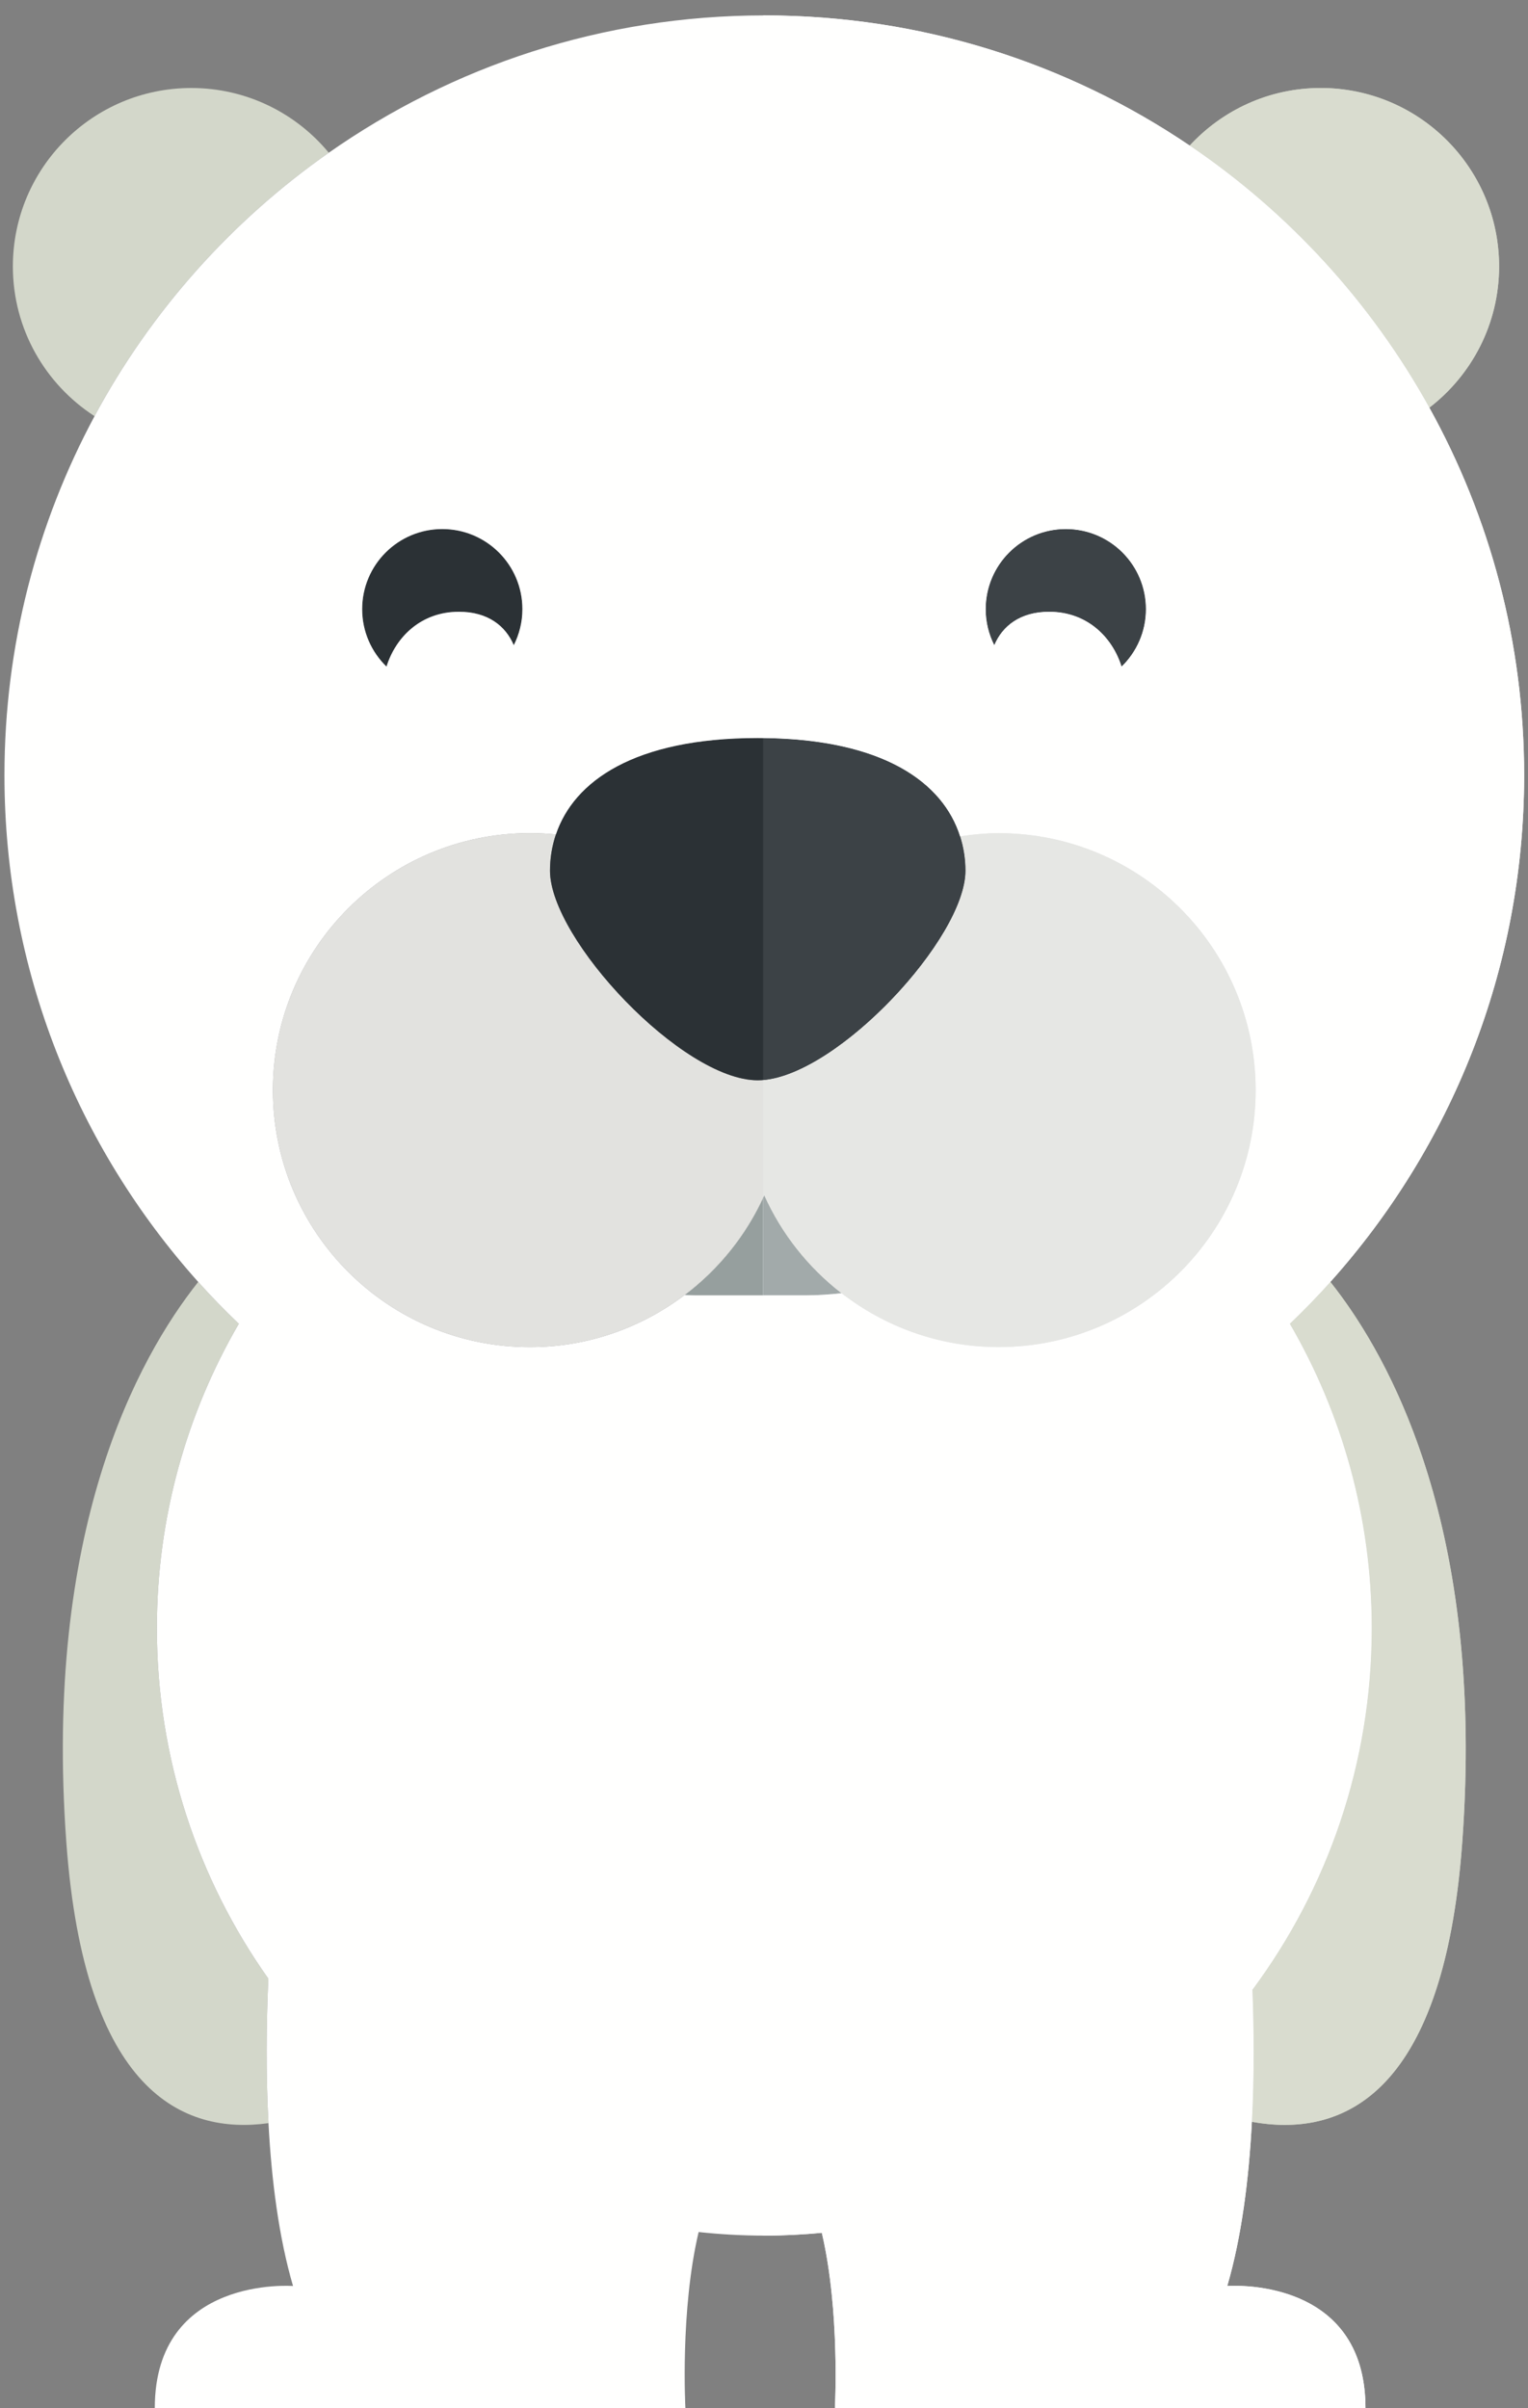 <?xml version="1.0" encoding="UTF-8"?>
<svg width="92px" height="145px" viewBox="0 0 92 145" version="1.1" xmlns="http://www.w3.org/2000/svg" xmlns:xlink="http://www.w3.org/1999/xlink">
    <rect x="0" y="0" width="92" height="145" fill="#808080" stroke="none"/>
    <!-- Generator: Sketch 52.4 (67378) - http://www.bohemiancoding.com/sketch -->
    <title>Group 14</title>
    <desc>Created with Sketch.</desc>
    <g id="Page-1" stroke="none" stroke-width="1" fill="none" fill-rule="evenodd">
        <g id="A&amp;M1" transform="translate(-114, -586)">
            <g id="Group-14" transform="translate(114, 586)">
                <path d="M16.156,119.14 C11.935,113.178 9.446,105.902 9.446,98.041 C9.446,91.357 11.248,85.099 14.379,79.707 C13.534,78.897 12.716,78.06 11.935,77.188 C8.278,81.791 2.617,92.116 3.995,110.949 C5.093,125.965 11.033,128.555 16.165,127.841 C16.008,124.915 16.034,121.935 16.156,119.14" id="Fill-509" fill="#D3D7CA"></path>
                <path d="M77.656,79.707 C80.787,85.098 82.589,91.357 82.589,98.041 C82.589,106.194 79.918,113.723 75.407,119.805 C75.503,122.38 75.515,125.092 75.375,127.761 C80.613,128.709 86.906,126.45 88.04,110.949 C89.418,92.116 83.757,81.791 80.101,77.188 C79.319,78.06 78.501,78.897 77.656,79.707" id="Fill-510" fill="#D3D7CA"></path>
                <path d="M19.796,9.197 C17.826,6.816 14.849,5.299 11.518,5.299 C5.585,5.299 0.775,10.109 0.775,16.041 C0.775,19.824 2.736,23.144 5.693,25.059 C9.094,18.728 13.945,13.299 19.796,9.197" id="Fill-511" fill="#D3D7CA"></path>
                <path d="M86.06,24.547 C88.61,22.583 90.26,19.508 90.26,16.041 C90.26,10.109 85.45,5.299 79.518,5.299 C76.396,5.299 73.594,6.639 71.631,8.766 C77.598,12.805 82.554,18.218 86.06,24.547" id="Fill-512" fill="#D3D7CA"></path>
                <path d="M46.017,71.973 C44.945,74.358 43.286,76.415 41.224,77.975 C41.455,77.982 41.678,78 41.914,78 L48.463,78 C49.215,78 49.948,77.947 50.668,77.869 C48.671,76.322 47.065,74.304 46.017,71.973" id="Fill-513" fill="#FFFFFE"></path>
                <path d="M45.944,78 L41.914,78 C41.678,78 41.455,77.982 41.224,77.975 C43.24,76.45 44.87,74.451 45.944,72.133 L45.944,78" id="Fill-514" fill="#969F9E"></path>
                <path d="M16.431,65.641 C16.431,74.188 23.359,81.115 31.905,81.115 C35.409,81.115 38.63,79.938 41.224,77.975 C43.286,76.415 44.945,74.358 46.017,71.973 C47.065,74.304 48.671,76.322 50.668,77.869 C53.285,79.896 56.561,81.115 60.128,81.115 C68.674,81.115 75.605,74.188 75.605,65.641 C75.605,57.094 68.674,50.164 60.128,50.164 C59.337,50.164 58.566,50.242 57.807,50.356 C58.02,51.028 58.129,51.724 58.129,52.428 C58.129,56.548 50.161,65.047 45.622,65.047 C41.082,65.047 33.115,56.548 33.115,52.428 C33.115,51.684 33.232,50.949 33.47,50.243 C32.955,50.191 32.434,50.164 31.905,50.164 C23.359,50.164 16.431,57.094 16.431,65.641" id="Fill-515" fill="#E2E2DF"></path>
                <path d="M45.622,65.047 C50.161,65.047 58.129,56.548 58.129,52.428 C58.129,51.724 58.02,51.028 57.807,50.356 C56.777,47.099 53.13,44.438 45.622,44.438 C38.201,44.438 34.548,47.037 33.47,50.243 C33.232,50.949 33.115,51.684 33.115,52.428 C33.115,56.548 41.082,65.047 45.622,65.047" id="Fill-516" fill="#2B3135"></path>
                <path d="M23.271,40.14 C23.82,38.379 25.328,36.836 27.634,36.836 C29.372,36.836 30.446,37.69 30.934,38.85 C31.264,38.197 31.454,37.461 31.454,36.68 C31.454,34.015 29.294,31.855 26.63,31.855 C23.967,31.855 21.805,34.015 21.805,36.68 C21.805,38.037 22.369,39.264 23.271,40.14" id="Fill-517" fill="#2B3135"></path>
                <path d="M63.168,36.836 C65.472,36.836 66.98,38.379 67.529,40.139 C68.431,39.264 68.997,38.037 68.997,36.68 C68.997,34.015 66.837,31.855 64.172,31.855 C61.506,31.855 59.348,34.015 59.348,36.68 C59.348,37.461 59.535,38.197 59.866,38.85 C60.352,37.69 61.428,36.836 63.168,36.836" id="Fill-518" fill="#2B3135"></path>
                <path d="M26.63,31.855 C29.294,31.855 31.454,34.015 31.454,36.68 C31.454,37.461 31.264,38.197 30.934,38.85 C30.446,37.69 29.372,36.836 27.634,36.836 C25.328,36.836 23.82,38.379 23.271,40.139 C22.369,39.264 21.805,38.037 21.805,36.68 C21.805,34.015 23.967,31.855 26.63,31.855 M45.622,44.438 C53.13,44.438 56.777,47.099 57.807,50.356 C58.566,50.242 59.337,50.164 60.128,50.164 C68.674,50.164 75.605,57.094 75.605,65.641 C75.605,74.188 68.674,81.115 60.128,81.115 C56.561,81.115 53.285,79.896 50.668,77.869 C49.948,77.947 49.215,78 48.463,78 L41.914,78 C41.678,78 41.455,77.982 41.224,77.975 C38.63,79.938 35.409,81.115 31.905,81.115 C23.359,81.115 16.431,74.188 16.431,65.641 C16.431,57.094 23.359,50.164 31.905,50.164 C32.434,50.164 32.955,50.191 33.47,50.243 C34.548,47.037 38.201,44.438 45.622,44.438 M64.172,31.855 C66.837,31.855 68.997,34.015 68.997,36.68 C68.997,38.037 68.431,39.264 67.529,40.139 C66.98,38.379 65.472,36.836 63.168,36.836 C61.428,36.836 60.352,37.69 59.866,38.85 C59.535,38.197 59.348,37.461 59.348,36.68 C59.348,34.015 61.506,31.855 64.172,31.855 M75.407,119.805 C79.918,113.723 82.589,106.194 82.589,98.041 C82.589,91.357 80.787,85.098 77.656,79.707 C78.501,78.897 79.319,78.06 80.101,77.188 C87.353,69.092 91.768,58.402 91.768,46.678 C91.768,38.648 89.693,31.106 86.06,24.547 C82.554,18.218 77.598,12.805 71.631,8.766 C64.323,3.818 55.508,0.928 46.018,0.928 C36.26,0.928 27.223,3.992 19.796,9.197 C13.945,13.299 9.094,18.728 5.693,25.059 C2.234,31.497 0.268,38.857 0.268,46.678 C0.268,58.402 4.683,69.092 11.935,77.188 C12.716,78.06 13.534,78.897 14.379,79.707 C11.248,85.098 9.446,91.357 9.446,98.041 C9.446,105.902 11.935,113.178 16.156,119.14 C16.034,121.935 16.008,124.915 16.165,127.841 C16.35,131.325 16.792,134.73 17.643,137.646 C17.643,137.646 9.32,137 9.32,145 L41.268,145 C41.268,145 40.942,139.142 42.064,134.397 C43.363,134.536 44.681,134.612 46.018,134.612 C47.186,134.612 48.341,134.552 49.482,134.444 C50.591,139.182 50.268,145 50.268,145 L82.215,145 C82.215,137 73.893,137.646 73.893,137.646 C74.749,134.709 75.192,131.273 75.375,127.761 C75.515,125.092 75.503,122.38 75.407,119.805" id="Fill-519" fill="#FFFFFE"></path>
                <path d="M77.358,127.946 C76.689,127.946 76.024,127.878 75.375,127.761 C75.448,126.364 75.48,124.955 75.48,123.56 C75.479,122.29 75.453,121.032 75.407,119.805 C79.918,113.723 82.589,106.194 82.589,98.041 C82.589,91.357 80.787,85.098 77.656,79.707 C78.501,78.897 79.319,78.06 80.101,77.188 C83.371,81.305 88.246,90.002 88.252,105.271 C88.252,107.071 88.185,108.963 88.04,110.949 C87.047,124.531 82.093,127.946 77.358,127.946" id="Fill-520" fill="#D9DCCF"></path>
                <path d="M86.06,24.547 C82.554,18.218 77.598,12.805 71.631,8.766 C73.594,6.639 76.396,5.299 79.518,5.299 C85.45,5.299 90.26,10.109 90.26,16.041 C90.26,19.508 88.61,22.583 86.06,24.547" id="Fill-521" fill="#D9DCCF"></path>
                <path d="M48.463,78 L45.944,78 L45.944,72.133 C45.968,72.08 45.993,72.026 46.017,71.973 C47.065,74.304 48.671,76.322 50.668,77.869 C49.948,77.947 49.215,78 48.463,78" id="Fill-522" fill="#A2AAAA"></path>
                <path d="M60.128,81.115 C56.561,81.115 53.285,79.896 50.668,77.869 C48.671,76.322 47.065,74.304 46.017,71.973 C45.993,72.026 45.968,72.08 45.944,72.133 L45.944,65.033 C50.527,64.655 58.129,56.452 58.129,52.428 C58.129,51.724 58.02,51.028 57.807,50.356 C58.566,50.242 59.337,50.164 60.128,50.164 C68.674,50.164 75.605,57.094 75.605,65.641 C75.605,74.188 68.674,81.115 60.128,81.115" id="Fill-523" fill="#E6E7E4"></path>
                <path d="M45.944,65.033 L45.944,44.439 C53.234,44.514 56.792,47.145 57.807,50.356 C58.02,51.028 58.129,51.724 58.129,52.428 C58.129,56.452 50.527,64.655 45.944,65.033" id="Fill-524" fill="#3C4246"></path>
                <path d="M67.529,40.139 C66.98,38.379 65.472,36.836 63.168,36.836 C61.428,36.836 60.352,37.69 59.866,38.85 C59.535,38.197 59.348,37.461 59.348,36.68 C59.348,34.015 61.506,31.855 64.172,31.855 C66.837,31.855 68.997,34.015 68.997,36.68 C68.997,38.037 68.431,39.264 67.529,40.139" id="Fill-525" fill="#3C4246"></path>
                <path d="M82.215,145 L50.268,145 C50.268,145 50.312,144.207 50.312,142.969 C50.311,140.852 50.182,137.433 49.482,134.444 C48.341,134.552 47.186,134.612 46.018,134.612 L45.944,134.61 L45.944,78 L48.463,78 C49.215,78 49.948,77.947 50.668,77.869 C53.285,79.896 56.561,81.115 60.128,81.115 C68.674,81.115 75.605,74.188 75.605,65.641 C75.605,57.094 68.674,50.164 60.128,50.164 C59.337,50.164 58.566,50.242 57.807,50.356 C56.792,47.145 53.234,44.514 45.944,44.439 L45.944,0.93 L46.018,0.928 C55.508,0.928 64.323,3.818 71.631,8.766 C77.598,12.805 82.554,18.218 86.06,24.547 C89.693,31.106 91.768,38.648 91.768,46.678 C91.768,58.402 87.353,69.092 80.101,77.188 C79.319,78.06 78.501,78.897 77.656,79.707 C80.787,85.098 82.589,91.357 82.589,98.041 C82.589,106.194 79.918,113.723 75.407,119.805 C75.453,121.032 75.479,122.29 75.48,123.56 C75.48,124.955 75.448,126.364 75.375,127.761 C75.192,131.273 74.749,134.709 73.893,137.646 C73.893,137.646 74.053,137.633 74.33,137.633 C76.046,137.633 82.215,138.112 82.215,145 M63.168,36.836 C65.472,36.836 66.98,38.379 67.529,40.139 C68.431,39.264 68.997,38.037 68.997,36.68 C68.997,34.015 66.837,31.855 64.172,31.855 C61.506,31.855 59.348,34.015 59.348,36.68 C59.348,37.461 59.535,38.197 59.866,38.85 C60.352,37.69 61.428,36.836 63.168,36.836" id="Fill-526" fill="#FFFFFE"></path>
            </g>
        </g>
    </g>
</svg>